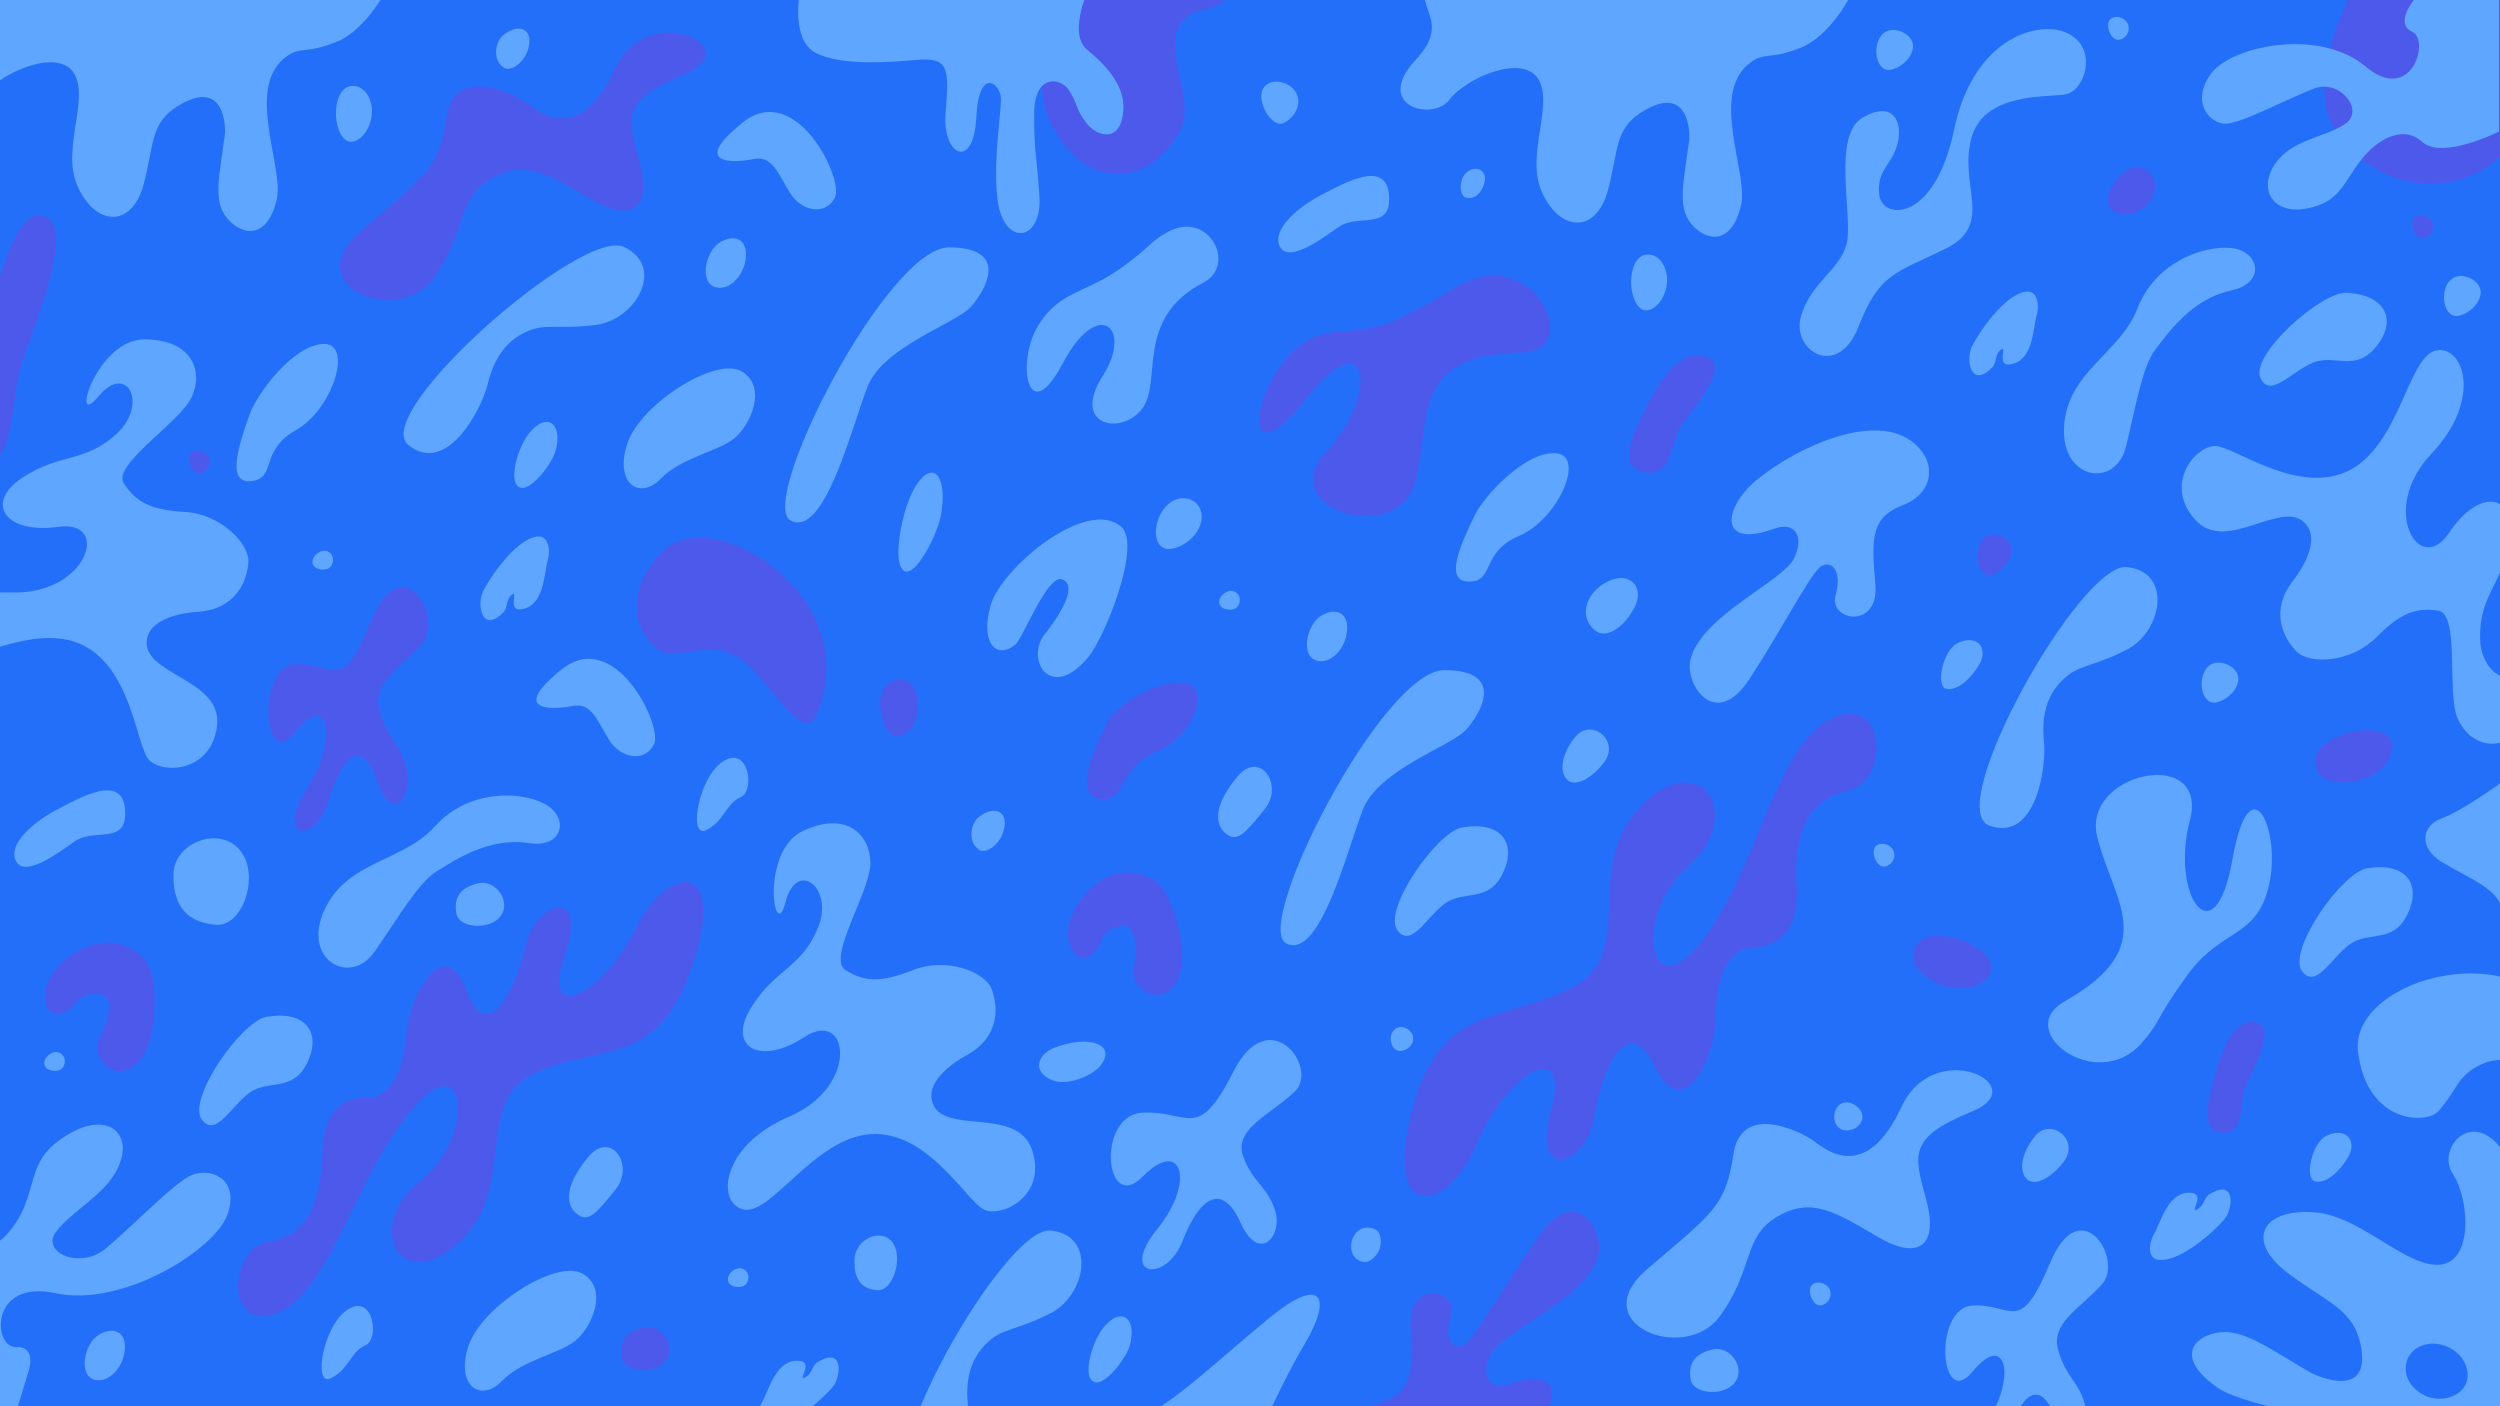 <svg width="1920" height="1080" viewBox="0 0 1920 1080" fill="none" xmlns="http://www.w3.org/2000/svg">
<g clip-path="url(#clip0_772_3256)">
<rect width="1920" height="1080" fill="#246FF9"/>
<path d="M1140.26 139.5C1138.77 146.53 1133.88 152.965 1126.76 152C1120.04 151.09 1120.3 136.892 1126.76 132C1134.12 126.43 1142.01 131.231 1140.26 139.5Z" fill="#5EA6FF"/>
<path d="M1033.77 489C1031.25 499.689 1021.72 509.711 1011.77 507.5C998.361 504.521 1003.23 479.114 1015.27 472.5C1028.01 465.501 1037.69 472.354 1033.77 489Z" fill="#5EA6FF"/>
<path d="M572.046 202.222C569.528 212.911 559.999 222.933 550.046 220.722C536.636 217.743 541.506 192.336 553.546 185.722C566.286 178.723 575.966 185.576 572.046 202.222Z" fill="#5EA6FF"/>
<path d="M95.046 1041.22C92.528 1051.91 82.999 1061.93 73.046 1059.72C59.636 1056.74 64.506 1031.34 76.546 1024.72C89.286 1017.72 98.966 1024.58 95.046 1041.22Z" fill="#5EA6FF"/>
<path d="M920.746 405.609C916.024 415.519 905.121 421.388 898.13 421.598C883.947 422.025 885.263 398.993 895.999 388.318C909.626 374.768 929.521 387.188 920.746 405.609Z" fill="#5EA6FF"/>
<path d="M1060.26 956.5C1059.54 962.558 1052.73 970.337 1046.76 969.114C1032.3 966.156 1036.31 943.128 1049.76 942.883C1058.38 942.725 1061.3 947.66 1060.26 956.5Z" fill="#5EA6FF"/>
<path d="M1046.82 621.498C1034.81 652.002 1013.75 737.996 987.744 724.5C961.734 711.004 1061.75 514.657 1109.26 514.657C1156.77 514.658 1137.25 548.165 1125.75 560.661C1114.26 573.157 1058.83 590.994 1046.82 621.498Z" fill="#5EA6FF"/>
<path d="M666.326 296.841C654.317 327.345 633.257 413.339 607.247 399.843C581.238 386.347 681.254 190 728.762 190C776.269 190 756.756 223.508 745.259 236.004C733.762 248.5 678.335 266.337 666.326 296.841Z" fill="#5EA6FF"/>
<path d="M971.258 621.502C956.259 640.001 950.257 647.402 941.258 640.002C932.26 632.602 932.757 617.502 950.258 596.502C967.76 575.501 986.258 603.003 971.258 621.502Z" fill="#5EA6FF"/>
<path d="M472.762 913.557C457.763 932.056 451.761 939.457 442.762 932.057C433.764 924.657 434.261 909.558 451.762 888.557C469.264 867.557 487.762 895.058 472.762 913.557Z" fill="#5EA6FF"/>
<path d="M568.839 612.214C557.839 616.718 555.873 631.214 542.135 637.635C528.396 644.055 536.404 596.013 555.872 584.362C575.34 572.712 579.84 607.709 568.839 612.214Z" fill="#5EA6FF"/>
<path d="M280.582 1033.21C269.581 1037.72 267.615 1052.21 253.877 1058.63C240.138 1065.06 248.146 1017.01 267.614 1005.36C287.082 993.712 291.582 1028.71 280.582 1033.21Z" fill="#5EA6FF"/>
<path d="M509.918 1046.36C500.775 1055.3 479.246 1053.5 477.418 1042.36C475.591 1031.21 479.508 1022.92 494.014 1019.42C508.52 1015.92 521.174 1035.35 509.918 1046.36Z" fill="#4C59EA"/>
<path d="M1330.92 1063.36C1321.78 1072.3 1300.25 1070.5 1298.42 1059.36C1296.59 1048.21 1300.51 1039.92 1315.01 1036.42C1329.52 1032.92 1342.17 1052.35 1330.92 1063.36Z" fill="#5EA6FF"/>
<path d="M382.918 705.357C373.775 714.298 352.246 712.5 350.418 701.357C348.591 690.214 352.508 681.916 367.014 678.416C381.52 674.915 394.174 694.351 382.918 705.357Z" fill="#5EA6FF"/>
<path d="M686.836 956.533C692.928 968.711 685.148 991.68 673.846 990.886C662.543 990.091 655.607 983.758 656.287 967.105C656.967 950.452 679.336 941.541 686.836 956.533Z" fill="#5EA6FF"/>
<path d="M186.813 656.579C198.262 676.16 185.683 712.071 165.599 710.215C145.514 708.36 132.879 697.977 133.202 671.678C133.525 645.379 172.719 632.473 186.813 656.579Z" fill="#5EA6FF"/>
<path d="M669.246 870.983C625.746 873.483 593.238 932.483 571.748 928.983C550.258 925.483 552.238 880.559 606.246 857.483C660.253 834.406 652.258 773.983 617.746 796.483C583.233 818.983 558.258 804 576.746 773.983C595.233 743.965 615.733 743.484 628.246 712.483C640.758 681.481 611.758 659.482 603.246 692.982C594.733 726.482 583.258 653.5 616.981 637.998C650.705 622.495 668.481 641.499 668.481 662.999C668.481 684.499 634.758 735.983 649.246 744.983C663.733 753.983 676.234 754.983 701.246 744.983C726.258 734.983 756.734 745.983 761.746 759.983C766.758 773.983 767.758 796.483 742.246 810.483C742.246 810.483 711.027 826.477 715.758 845.483C722.625 873.071 781.246 848.483 792.746 883.483C804.246 918.483 769.246 935.483 755.746 928.983C742.246 922.483 712.746 868.483 669.246 870.983Z" fill="#5EA6FF"/>
<path d="M60.023 493.886C19.538 477.777 -34.848 517.525 -52.849 505.275C-70.85 493.025 -50.079 453.142 8.622 455.038C67.322 456.934 85.598 398.788 44.812 404.605C4.026 410.421 -12.284 386.291 17.153 366.892C46.59 347.493 65.374 355.716 89.811 332.902C114.247 310.087 97.253 277.897 75.387 304.666C53.521 331.435 73.948 260.436 111.063 260.63C148.178 260.823 156.264 285.557 147.183 305.044C138.101 324.532 85.787 356.953 95.117 371.23C104.448 385.508 115.356 391.694 142.251 393.195C169.146 394.696 192.123 417.54 190.753 432.346C189.382 447.153 180.784 467.97 151.747 469.883C151.747 469.883 116.693 471.194 112.954 490.419C107.525 518.327 171.045 520.8 166.685 557.382C162.325 593.964 123.42 594.59 113.929 582.995C104.438 571.401 100.508 509.994 60.023 493.886Z" fill="#5EA6FF"/>
<path d="M1804.02 361.339C1842.93 341.736 1849.28 274.673 1870.39 269.332C1891.49 263.992 1907.55 305.994 1867.19 348.655C1826.82 391.316 1858.2 443.569 1880.91 409.194C1903.62 374.819 1932.49 378.627 1927.48 413.522C1922.46 448.417 1903.84 457.016 1904.7 490.436C1905.56 523.856 1940.92 532.499 1935.4 498.378C1929.88 464.257 1969.44 526.647 1944.67 554.288C1919.9 581.929 1896.03 571.568 1887.48 551.844C1878.92 532.119 1889.38 471.468 1872.5 468.976C1855.63 466.484 1843.76 470.54 1824.8 489.667C1805.83 508.794 1773.49 510.829 1763.32 499.979C1753.16 489.13 1743.28 468.886 1761.12 445.89C1761.12 445.89 1783.4 418.794 1771.49 403.241C1754.21 380.663 1710.22 426.547 1685.74 399.013C1661.26 371.479 1686.61 341.956 1701.58 342.547C1716.55 343.139 1765.1 380.941 1804.02 361.339Z" fill="#5EA6FF"/>
<path d="M908.236 953.005C895.683 985.505 858.738 981.005 888.689 944.005C918.639 907.005 907.235 873.505 877.736 903.505C848.236 933.505 841.758 856.001 877.743 854.501C913.728 853.001 919.697 877.507 947.258 823C974.819 768.493 1013.63 820.372 994.258 838.497C974.886 856.622 947.346 867.252 954.758 887.998C962.169 908.743 972.932 910.272 979.241 929.505C985.549 948.738 967.246 971.005 952.741 939.005C938.236 907.005 920.789 920.505 908.236 953.005Z" fill="#5EA6FF"/>
<path d="M1541.07 1104.46C1530.35 1138.05 1498.8 1133.4 1524.38 1095.15C1549.96 1056.9 1540.22 1022.27 1515.02 1053.29C1489.83 1084.3 1484.29 1004.18 1515.03 1002.63C1545.76 1001.08 1550.86 1026.41 1574.4 970.063C1597.94 913.716 1631.09 967.346 1614.54 986.083C1598 1004.82 1574.48 1015.81 1580.81 1037.25C1587.14 1058.7 1596.33 1060.28 1601.72 1080.16C1607.11 1100.04 1591.47 1123.06 1579.08 1089.98C1566.69 1056.9 1551.79 1070.86 1541.07 1104.46Z" fill="#5EA6FF"/>
<path d="M252.319 614.837C241.769 649.357 210.719 644.577 235.891 605.277C261.062 565.978 251.478 530.396 226.685 562.26C201.893 594.125 196.448 511.804 226.691 510.21C256.934 508.617 261.951 534.646 285.114 476.751C308.278 418.856 340.896 473.96 324.615 493.212C308.334 512.463 285.189 523.754 291.418 545.789C297.646 567.824 306.692 569.448 311.994 589.876C317.295 610.304 301.913 633.955 289.722 599.967C277.532 565.978 262.869 580.317 252.319 614.837Z" fill="#4C59EA"/>
<path d="M1083.77 854.997C1062.78 939.494 1111.76 932 1134.26 878C1156.76 824 1206.78 795 1191.28 852.5C1175.78 910 1218.82 893.857 1224.28 858.5C1229.75 823.143 1249.35 774.717 1270.78 819C1292.21 863.283 1317.78 814 1317.78 778.503C1317.78 743.006 1332.26 727.5 1346.28 727.5C1360.3 727.5 1381.93 719.5 1379.76 682C1377.59 644.5 1385.28 615.006 1418.28 607.526C1451.28 600.045 1448.78 535.041 1409.28 550.522C1369.78 566.003 1354.26 643.879 1322.76 698.969C1268.87 793.217 1249.26 707.224 1295.76 665.997C1342.26 624.77 1304.26 572.155 1259.26 619.997C1214.26 667.839 1259.26 732.5 1206.27 758.997C1153.27 785.494 1104.76 770.5 1083.77 854.997Z" fill="#4C59EA"/>
<path d="M532.447 739.464C558.199 659.517 512.683 663.161 487.891 713.59C463.099 764.018 414.979 788.326 433.619 734.011C452.258 679.695 411.536 692.116 403.805 725.812C396.074 759.507 374.365 804.773 358.109 760.502C341.852 716.232 314.606 761.887 311.878 796.118C309.15 830.348 294.671 844.243 281.81 843.217C268.948 842.192 248.486 848.325 247.597 884.646C246.707 920.967 237.384 948.846 206.534 953.647C175.684 958.448 172.981 1021.32 210.41 1009.28C247.838 997.235 268.061 923.272 301.195 872.45C357.881 785.505 369.261 869.865 323.432 906.221C277.603 942.577 308.422 996.094 353.382 953.249C398.342 910.404 362.029 844.759 412.683 823.082C463.338 801.405 506.695 819.412 532.447 739.464Z" fill="#4C59EA"/>
<path d="M1085.26 796.5C1086.07 801.713 1081.92 805.909 1076.76 807C1067.73 808.909 1064.73 793.367 1072.76 789.5C1077.8 787.073 1084.39 790.973 1085.26 796.5Z" fill="#5EA6FF"/>
<path d="M1073.26 714.524C1084.11 728.698 1095.77 703.527 1110.26 693.5C1124.76 683.473 1143.28 693.526 1154.27 670.5C1165.26 647.474 1152.76 630.247 1122.77 635.526C1103.56 638.908 1061.41 699.031 1073.26 714.524Z" fill="#5EA6FF"/>
<path d="M1768.07 745.956C1778.91 760.129 1790.58 734.958 1805.07 724.932C1819.56 714.905 1838.09 724.958 1849.07 701.932C1860.06 678.906 1847.57 661.678 1817.57 666.958C1798.36 670.34 1756.21 730.462 1768.07 745.956Z" fill="#5EA6FF"/>
<path d="M155.067 859.956C165.911 874.129 177.576 848.958 192.069 838.932C206.562 828.905 225.087 838.958 236.075 815.932C247.062 792.906 234.566 775.678 204.575 780.958C185.362 784.34 143.214 844.462 155.067 859.956Z" fill="#5EA6FF"/>
<path d="M1735.99 290.273C1743.27 306.567 1760.43 284.769 1776.84 278.36C1793.26 271.951 1808.96 286.009 1824.97 266.142C1840.98 246.275 1832.8 226.628 1802.4 224.84C1782.92 223.695 1728.03 272.461 1735.99 290.273Z" fill="#5EA6FF"/>
<path d="M1232.26 585.002C1223.53 597.043 1209.76 605.5 1203.26 598.502C1196.76 591.505 1200.34 577.607 1209.76 566.002C1221.9 551.046 1244.21 568.524 1232.26 585.002Z" fill="#5EA6FF"/>
<path d="M1585.3 891.68C1576.57 903.721 1562.8 912.178 1556.3 905.18C1549.8 898.182 1553.38 884.284 1562.8 872.68C1574.95 857.723 1597.25 875.201 1585.3 891.68Z" fill="#5EA6FF"/>
<path d="M907.428 742.785C900.797 777.592 867.694 763.315 870.757 744.288C873.821 725.26 871.813 709.232 860.55 711.24C849.287 713.249 847.099 719.252 844.58 724.759C838.388 738.301 825.181 742.293 820.458 721.26C815.734 700.227 848.282 654.659 884.928 675.194C901.717 684.602 910.386 727.263 907.428 742.785Z" fill="#4C59EA"/>
<path d="M111.806 807.219C95.262 838.552 67.799 815.197 76.306 797.904C84.814 780.611 87.593 764.698 76.236 763.316C64.879 761.934 61.027 767.032 57.005 771.56C47.114 782.691 33.318 782.636 34.968 761.142C36.618 739.648 81.095 705.624 110.11 736.001C123.404 749.918 119.185 793.246 111.806 807.219Z" fill="#4C59EA"/>
<path d="M835.771 504.711C806.701 539.716 787.08 506.336 802.477 486.903C817.874 467.469 826.803 448.662 815.544 444.904C804.286 441.147 785.579 490.404 779.686 495.163C765.195 506.864 752.662 493.736 760.765 465.027C768.867 436.318 834.304 381.561 861.054 404.496C877.085 418.241 848.735 489.101 835.771 504.711Z" fill="#5EA6FF"/>
<path d="M769.753 640.999C766.743 648.63 757.312 656.358 751.753 652.499C742.949 646.387 745.459 632.468 751.753 627.499C764.707 617.272 776.449 624.025 769.753 640.999Z" fill="#5EA6FF"/>
<path d="M404.7 40.323C401.69 47.954 392.259 55.682 386.7 51.823C377.896 45.712 380.407 31.793 386.7 26.823C399.654 16.596 411.396 23.35 404.7 40.323Z" fill="#5EA6FF"/>
<path d="M845.136 818.413C839.149 826.081 820.393 833.847 809.337 829.969C791.827 823.828 796.82 809.84 809.337 804.847C835.099 794.57 858.453 801.356 845.136 818.413Z" fill="#5EA6FF"/>
<path d="M704.423 536.108C706.913 553.141 698.414 565.108 688.423 565.108C678.431 565.108 671.931 538.603 678.923 528.608C685.915 518.613 701.933 519.075 704.423 536.108Z" fill="#4C59EA"/>
<path d="M626.871 549.164C616.078 574.028 585.357 513.665 564.875 503.664C544.392 493.663 537.375 501.663 513.388 501.663C500.526 501.663 469.374 467.665 506.871 425.163C544.368 382.662 666.371 458.166 626.871 549.164Z" fill="#4C59EA"/>
<path d="M1983.35 800.128C1994.8 824.695 1929.25 807.652 1908.18 816.348C1887.11 825.044 1888.44 835.602 1872.53 853.554C1864 863.18 1817.89 863.944 1810.96 807.692C1804.02 751.44 1941.44 710.211 1983.35 800.128Z" fill="#5EA6FF"/>
<path d="M887.758 577.5C858.758 588.999 864.763 617.005 844.263 613.505C823.763 610.004 841.073 573.186 850.758 554.5C857.755 541 886.258 522.999 908.758 524.5C931.258 526.001 916.758 566.001 887.758 577.5Z" fill="#4C59EA"/>
<path d="M1166.76 411.5C1136.76 424.235 1148.26 446.667 1128.17 446.667C1108.08 446.667 1122.74 416.194 1132.76 395.5C1139.99 380.549 1171.6 346.436 1194.88 348.098C1218.15 349.76 1196.75 398.765 1166.76 411.5Z" fill="#5EA6FF"/>
<path d="M227.337 330.274C198.936 346.251 212.843 367.273 192.878 369.496C172.912 371.719 184.11 339.811 191.775 318.135C197.313 302.475 224.954 265.073 248.267 264.15C271.58 263.226 255.739 314.298 227.337 330.274Z" fill="#5EA6FF"/>
<path d="M431.257 514.186C472.254 481.187 509.258 557.687 502.257 571.687C495.256 585.687 476.758 582.687 467.758 568.187C458.758 553.688 454.258 539.187 439.761 542.186C425.265 545.185 390.259 547.186 431.257 514.186Z" fill="#5EA6FF"/>
<path d="M570.257 94.186C611.254 61.187 648.258 137.687 641.257 151.687C634.256 165.687 615.758 162.687 606.758 148.187C597.758 133.688 593.258 119.187 578.761 122.186C564.265 125.185 529.259 127.186 570.257 94.186Z" fill="#5EA6FF"/>
<path d="M722.419 396.765C719.436 412.271 698.623 452.583 691.377 434.365C687.127 423.678 693.155 389.24 703.413 373.058C716.828 351.898 728.303 366.178 722.419 396.765Z" fill="#5EA6FF"/>
<path d="M867.607 1033.53C864.698 1043.88 844.407 1070.78 837.343 1058.62C833.199 1051.49 839.076 1028.51 849.077 1017.71C862.156 1003.59 873.344 1013.12 867.607 1033.53Z" fill="#5EA6FF"/>
<path d="M426.607 346.531C423.698 356.878 403.407 383.778 396.343 371.621C392.199 364.49 398.076 341.51 408.077 330.712C421.156 316.592 432.344 326.121 426.607 346.531Z" fill="#5EA6FF"/>
<path d="M951.26 464.5C949.65 467.91 945.973 468.658 942.26 468C933.616 466.468 935.176 457.7 942.26 454.5C948.509 451.677 954.445 457.752 951.26 464.5Z" fill="#5EA6FF"/>
<path d="M48.912 818.709C47.302 822.119 43.626 822.867 39.912 822.209C31.269 820.677 32.828 811.909 39.912 808.709C46.162 805.886 52.098 811.961 48.912 818.709Z" fill="#5EA6FF"/>
<path d="M573.912 984.709C572.302 988.119 568.626 988.867 564.912 988.209C556.269 986.677 557.828 977.909 564.912 974.709C571.162 971.886 577.098 977.961 573.912 984.709Z" fill="#5EA6FF"/>
<path d="M254.912 433.709C253.302 437.119 249.626 437.867 245.912 437.209C237.269 435.677 238.828 426.909 245.912 423.709C252.162 420.886 258.098 426.961 254.912 433.709Z" fill="#5EA6FF"/>
<path d="M1254.76 467.504C1245.69 483.755 1232.68 490.784 1224.76 484.004C1210.9 472.137 1219.46 451.642 1238.76 445.004C1252.48 440.288 1263.64 451.602 1254.76 467.504Z" fill="#5EA6FF"/>
<path d="M1298.21 507.001C1294 526.001 1317.39 561.021 1343.23 522.001C1364.76 489.501 1389.23 443.001 1397.25 436.001C1405.26 429.001 1415.47 437 1409.76 457C1404.04 477 1443.76 484 1440.27 448C1436.79 412 1437.76 397 1461.26 388C1484.76 379 1487.75 356.089 1470.76 341C1441.26 314.805 1379.73 343.454 1349.25 368.501C1323.66 389.528 1319.01 421.944 1362.73 406.001C1378.23 400.35 1386.23 411.501 1377.73 429.001C1369.23 446.501 1305.65 473.44 1298.21 507.001Z" fill="#5EA6FF"/>
<path d="M1227.49 964.17C1232.38 945.331 1210.24 909.503 1183.03 947.58C1160.37 979.295 1134.25 1024.9 1126 1031.61C1117.74 1038.32 1107.82 1029.96 1114.24 1010.18C1120.66 990.393 1081.22 981.986 1083.43 1018.09C1085.63 1054.19 1084.13 1069.14 1060.32 1077.3C1036.52 1085.46 1032.71 1108.25 1049.16 1123.94C1077.71 1151.16 1140.22 1124.72 1171.57 1100.77C1197.89 1080.67 1203.68 1048.43 1159.43 1062.81C1143.74 1067.91 1136.14 1056.48 1145.25 1039.3C1154.37 1022.11 1218.86 997.445 1227.49 964.17Z" fill="#4C59EA"/>
<path d="M1520.26 509.999C1514.14 520.806 1503.26 530.999 1494.76 528.999C1486.26 526.998 1492.21 499.405 1503.26 493.999C1518.22 486.674 1527.31 497.537 1520.26 509.999Z" fill="#5EA6FF"/>
<path d="M1803.53 888.371C1797.41 899.178 1786.53 909.371 1778.03 907.371C1769.53 905.37 1775.48 877.777 1786.53 872.371C1801.49 865.046 1810.58 875.909 1803.53 888.371Z" fill="#5EA6FF"/>
<path d="M1544.77 421.499C1545.33 430.478 1535.68 441.489 1527.77 441.499C1515.88 441.513 1515.89 413.994 1527.77 410.999C1535.34 409.091 1544.29 413.71 1544.77 421.499Z" fill="#4C59EA"/>
<path d="M1633.26 435.511C1597.77 432.02 1491.77 621.016 1527.76 634.005C1563.76 646.995 1571.76 588.995 1569.76 569.495C1567.76 549.995 1571.76 534.005 1584.26 521.995C1596.76 509.984 1605.76 513.021 1633.26 499.011C1660.76 485 1668.75 439.001 1633.26 435.511Z" fill="#5EA6FF"/>
<path d="M806.851 945.048C771.358 941.557 665.357 1130.55 701.353 1143.54C737.349 1156.53 745.35 1098.53 743.35 1079.03C741.35 1059.53 745.353 1043.54 757.85 1031.53C770.346 1019.52 779.354 1022.56 806.851 1008.55C834.348 994.537 842.344 948.538 806.851 945.048Z" fill="#5EA6FF"/>
<path d="M479.096 189.597C446.786 174.495 283.937 317.448 313.56 341.675C343.182 365.902 370.026 313.87 374.629 294.815C379.232 275.761 388.328 262.015 404.109 254.847C419.89 247.679 427.374 253.541 457.966 249.478C488.557 245.416 511.405 204.699 479.096 189.597Z" fill="#5EA6FF"/>
<path d="M569.724 285.318C549.726 273.319 491.731 310.321 481.732 340.821C471.733 371.32 491.224 384.318 507.224 367.822C523.224 351.326 551.224 346.826 563.724 336.822C576.224 326.818 589.722 297.317 569.724 285.318Z" fill="#5EA6FF"/>
<path d="M447.724 978.318C427.726 966.319 369.731 1003.32 359.732 1033.82C349.733 1064.32 369.224 1077.32 385.224 1060.82C401.224 1044.33 429.224 1039.83 441.724 1029.82C454.224 1019.82 467.722 990.317 447.724 978.318Z" fill="#5EA6FF"/>
<path d="M1320.76 1011C1294.26 1047.5 1215.76 1017 1265.26 974.501C1314.76 932 1325.26 927 1331.26 886.501C1337.26 846.002 1383.76 869 1394.76 877.5C1405.76 886 1434.75 905.242 1460.25 850.242C1485.75 795.242 1563.07 833.903 1514.26 853.742C1465.44 873.581 1469.76 886.501 1479.26 921.001C1488.76 955.501 1474.76 969.001 1442.26 950.001C1409.75 931.001 1391.26 918.779 1364.76 934.501C1338.25 950.223 1347.26 974.501 1320.76 1011Z" fill="#5EA6FF"/>
<path d="M332.531 214.058C306.034 250.558 227.532 220.059 277.031 177.558C326.529 135.057 337.029 130.057 343.031 89.558C349.032 49.059 395.529 72.057 406.529 80.557C417.529 89.057 446.525 108.299 472.025 53.298C497.525 -1.702 574.839 36.959 526.028 56.799C477.216 76.638 481.528 89.558 491.028 124.058C500.528 158.558 486.531 172.058 454.028 153.058C421.525 134.058 403.031 121.836 376.528 137.558C350.025 153.28 359.028 177.558 332.531 214.058Z" fill="#4C59EA"/>
<path d="M1430.26 859C1429.22 866.363 1418.8 870.829 1412.76 866.5C1406.71 862.166 1407.6 850.83 1414.26 847.5C1421.14 844.056 1431.33 851.379 1430.26 859Z" fill="#5EA6FF"/>
<path d="M1086.75 370.511C1073.74 419.521 977.561 391.186 1018.26 347.5C1058.96 303.814 1051.76 244.5 1003.76 305.5C955.756 366.5 959.753 308 987.759 275.5C1015.77 243 1035.26 263.511 1075.76 244C1116.25 224.489 1110.26 222.166 1132.63 214.178C1180.74 197.004 1214.73 269.707 1168.63 270.679C1082.25 272.502 1099.76 321.5 1086.75 370.511Z" fill="#4C59EA"/>
<path d="M1610.58 642.331C1598.85 592.998 1696.99 572.455 1681.81 630.197C1666.62 687.939 1701.02 736.79 1714.45 660.338C1727.88 583.886 1752.04 637.315 1742.74 679.198C1733.44 721.081 1706.56 712.237 1680.12 748.585C1653.67 784.933 1660.05 784.144 1644.12 801.767C1609.87 839.658 1545.52 791.689 1585.67 769.023C1660.91 726.547 1622.31 691.663 1610.58 642.331Z" fill="#5EA6FF"/>
<path d="M876.751 314.49C860.08 335 822.919 326.304 846.749 288.985C870.578 251.666 843.392 227.684 816.247 278.983C789.103 330.282 780.599 278.54 796.749 250.985C812.9 223.43 833.935 225.173 860.08 206.456C886.225 187.739 881.826 186.504 896.556 178.309C928.226 160.689 950.257 203.5 924.251 216.997C870.516 244.886 893.422 293.981 876.751 314.49Z" fill="#5EA6FF"/>
<path d="M1288.65 330.82C1283.86 340.797 1282.71 367.252 1261.96 362.415C1240.35 357.378 1255.79 329.563 1265.06 311.419C1275.11 291.761 1290.51 267.074 1310.99 274.281C1331.47 281.487 1293.43 320.842 1288.65 330.82Z" fill="#4C59EA"/>
<path d="M14.648 285.779C9.862 306.621 8.709 361.882 -12.041 351.778C-33.648 341.256 -18.21 283.154 -8.938 245.253C1.107 204.189 16.506 152.622 36.988 167.675C57.471 182.728 19.433 264.937 14.648 285.779Z" fill="#4C59EA"/>
<path d="M1723.05 838.448C1720.62 847.931 1723.34 871.656 1706.15 869.897C1688.26 868.065 1696.72 841.37 1701.6 824.055C1706.89 805.294 1715.75 781.393 1733.05 785.297C1750.35 789.202 1725.49 828.965 1723.05 838.448Z" fill="#4C59EA"/>
<path d="M1027.75 174.503C1011.76 186.002 988.758 202.002 982.759 189.002C976.761 176.002 997.28 158.817 1014.25 150.003C1032.82 140.363 1064.76 122.002 1066.76 150.002C1068.76 178.002 1043.06 163.502 1027.75 174.503Z" fill="#5EA6FF"/>
<path d="M57.06 646.375C41.065 657.874 18.064 673.874 12.066 660.874C6.067 647.874 26.587 630.689 43.56 621.875C62.122 612.235 94.064 593.874 96.064 621.874C98.064 649.874 72.363 635.374 57.06 646.375Z" fill="#5EA6FF"/>
<path d="M995.257 70.999C1000.22 79.563 994.683 90.219 985.757 94.499C976.473 98.951 963.606 75.998 970.757 66.999C976.788 59.409 990.395 62.612 995.257 70.999Z" fill="#5EA6FF"/>
<path d="M1280.26 217C1279.59 226.277 1274.26 235.5 1266.76 238C1258.16 240.865 1253.4 228.538 1252.76 219.5C1252.05 209.506 1255.25 195.82 1265.26 195.5C1275.49 195.173 1281 206.789 1280.26 217Z" fill="#5EA6FF"/>
<path d="M285.598 87.507C284.928 96.784 279.594 106.007 272.094 108.507C263.499 111.372 258.733 99.044 258.094 90.007C257.387 80.012 260.584 66.327 270.598 66.007C280.831 65.68 286.336 77.296 285.598 87.507Z" fill="#5EA6FF"/>
<path d="M1383.25 242.508C1375.21 269.008 1411.26 292.008 1427.27 251.008C1443.27 210.009 1455.56 209.819 1493.76 191.236C1531.96 172.654 1504.58 143.435 1513.77 107.003C1522.96 70.571 1571.79 75 1586.27 72.5C1600.76 70 1611.35 38.952 1589.76 26.504C1568.17 14.056 1515.73 27.375 1500.76 99.506C1485.78 171.637 1445.28 169.007 1443.27 149.508C1441.26 130.009 1452.76 127.509 1457.26 110.509C1461.76 93.509 1453.76 76.509 1430.26 90.509C1406.76 104.509 1423.28 166.508 1418.26 187.008C1413.23 207.508 1391.3 216.008 1383.25 242.508Z" fill="#5EA6FF"/>
<path d="M1718.76 524C1716.36 533.161 1707.58 538.526 1701.76 539.5C1690.36 541.41 1686.88 519.818 1696.26 511.5C1704.2 504.462 1721.73 512.701 1718.76 524Z" fill="#5EA6FF"/>
<path d="M1904.9 227.107C1902.5 236.267 1893.72 241.633 1887.9 242.607C1876.5 244.516 1873.02 222.925 1882.4 214.607C1890.34 207.569 1907.87 215.808 1904.9 227.107Z" fill="#5EA6FF"/>
<path d="M1468.9 38.107C1466.5 47.267 1457.72 52.633 1451.9 53.607C1440.5 55.516 1437.02 33.925 1446.4 25.607C1454.34 18.569 1471.87 26.808 1468.9 38.107Z" fill="#5EA6FF"/>
<path d="M1837.26 574.004C1836.2 588.731 1819.98 598.003 1808.76 600C1795.76 602.313 1780.45 600.525 1778.26 587.504C1776.21 575.367 1787.74 568.331 1799.26 564.004C1813.62 558.609 1838.36 558.698 1837.26 574.004Z" fill="#4C59EA"/>
<path d="M1527.08 749.703C1518.07 761.401 1499.43 760.189 1488.97 755.662C1476.85 750.419 1465.07 740.484 1470.42 728.414C1475.41 717.163 1488.91 717.651 1500.9 720.398C1515.86 723.824 1536.44 737.545 1527.08 749.703Z" fill="#4C59EA"/>
<path d="M1632.75 343.012C1624.75 375.512 1582.39 368.828 1585.24 327.01C1588.09 285.191 1628.24 271.496 1641.76 236.5C1655.27 201.503 1692.27 188.178 1713.76 190.513C1735.26 192.848 1740.48 217.323 1713.76 223.012C1683.26 229.507 1665.24 255.517 1655.26 268.512C1645.28 281.507 1640.74 310.512 1632.75 343.012Z" fill="#5EA6FF"/>
<path d="M287.83 730.703C268.762 758.209 231.574 736.846 249.161 698.798C266.749 660.751 309.145 662.289 334.26 634.42C359.374 606.551 398.689 607.308 417.936 617.161C437.184 627.014 433.323 651.741 406.337 647.52C375.524 642.7 349.412 660.567 335.451 669.144C321.49 677.721 306.897 703.197 287.83 730.703Z" fill="#5EA6FF"/>
<path d="M1652.76 151.498C1647.07 162.079 1636.44 165.285 1629.76 164.498C1612.07 162.415 1617.87 141.089 1633.26 130.998C1646.03 122.626 1660.76 136.618 1652.76 151.498Z" fill="#4C59EA"/>
<path d="M1514.26 266.5C1509.76 276 1513.41 298.751 1529.74 282.489C1534.25 278 1531.26 273 1536.76 268.5C1542.26 264 1531.12 284.565 1547.26 279C1561.76 274 1561.39 251.175 1564.24 241.989C1566.26 235.5 1565.26 222.601 1555.76 224C1538.77 226.5 1518.76 257 1514.26 266.5Z" fill="#5EA6FF"/>
<path d="M370.778 454.605C366.277 464.105 369.93 486.856 386.26 470.595C390.768 466.105 387.779 461.105 393.279 456.605C398.779 452.105 387.639 472.671 403.779 467.105C418.279 462.105 417.91 439.28 420.76 430.095C422.774 423.605 421.779 410.706 412.274 412.105C395.288 414.605 375.278 445.105 370.778 454.605Z" fill="#5EA6FF"/>
<path d="M1708.51 936.14C1715.14 927.98 1716.99 905.013 1697.27 916.932C1691.82 920.222 1693.54 925.789 1687.13 928.855C1680.72 931.92 1696.42 914.588 1679.42 916.162C1664.15 917.576 1659.09 939.836 1654.14 948.082C1650.64 953.907 1648.54 966.674 1658.11 967.572C1675.2 969.176 1701.88 944.3 1708.51 936.14Z" fill="#5EA6FF"/>
<path d="M639.509 1065.14C646.136 1056.98 647.991 1034.01 628.266 1045.93C622.821 1049.22 624.538 1054.79 618.127 1057.85C611.715 1060.92 627.419 1043.59 610.42 1045.16C595.147 1046.58 590.086 1068.84 585.136 1077.08C581.639 1082.91 579.543 1095.67 589.108 1096.57C606.202 1098.18 632.882 1073.3 639.509 1065.14Z" fill="#5EA6FF"/>
<path d="M1868.26 172C1869.54 176.927 1866.27 182.077 1861.26 183C1854.52 184.243 1849.29 169.878 1855.26 166.5C1860.06 163.783 1866.87 166.666 1868.26 172Z" fill="#4C59EA"/>
<path d="M160.611 352.539C161.896 357.466 158.618 362.616 153.611 363.539C146.868 364.782 141.645 350.417 147.611 347.039C152.408 344.322 159.22 347.205 160.611 352.539Z" fill="#4C59EA"/>
<path d="M1454.61 654.539C1455.9 659.466 1452.62 664.616 1447.61 665.539C1440.87 666.782 1435.64 652.417 1441.61 649.039C1446.41 646.322 1453.22 649.205 1454.61 654.539Z" fill="#5EA6FF"/>
<path d="M1405.61 991.539C1406.9 996.466 1403.62 1001.62 1398.61 1002.54C1391.87 1003.78 1386.64 989.417 1392.61 986.039C1397.41 983.322 1404.22 986.205 1405.61 991.539Z" fill="#5EA6FF"/>
<path d="M1634.61 19.539C1635.9 24.466 1632.62 29.616 1627.61 30.539C1620.87 31.782 1615.64 17.417 1621.61 14.039C1626.41 11.322 1633.22 14.205 1634.61 19.539Z" fill="#5EA6FF"/>
<path d="M1875.25 661.999C1893.26 673 1913.76 680.501 1920.25 694V601.499C1920.25 601.499 1890.75 622.998 1875.25 628.499C1859.76 634 1857.25 650.998 1875.25 661.999Z" fill="#5EA6FF"/>
<path d="M975.602 1011.54C936.466 1043.48 895.855 1082.95 874.248 1088.57L946.937 1145.78C946.937 1145.78 980.011 1069 1001.93 1032.26C1023.84 995.515 1014.74 979.599 975.602 1011.54Z" fill="#5EA6FF"/>
<path d="M1113.26 76.5C1100.75 93 1057.84 82.402 1083.76 50C1089.76 42.5 1104.25 30.5 1098.25 12.5C1086.16 -23.77 1092.76 -14.5 1092.76 -14.5L1422.76 -14.5V-6C1422.76 -6 1406.76 27 1383.26 36.5C1359.76 46.001 1356.04 40.156 1345.76 47C1311.7 69.676 1342.65 132.066 1337.26 157C1331.31 184.5 1314.47 187.241 1301.26 174.5C1287.26 161 1292.76 142 1297.26 108C1298.09 101.731 1297.14 64.05 1261.76 85.5C1239.4 99.053 1243.26 115.5 1234.76 146.5C1225.6 179.924 1197.4 178.319 1183.76 146.5C1171.83 118.685 1193.64 79.903 1181.26 60.5C1168.87 41.098 1125.76 60 1113.26 76.5Z" fill="#5EA6FF"/>
<path d="M1277.26 36.5C1276.09 45.956 1269.65 52.389 1260.26 54C1248.83 55.961 1237.61 48.02 1236.26 36.5C1234.94 25.325 1243.09 15.366 1254.26 14C1266.73 12.475 1278.81 24.03 1277.26 36.5Z" fill="#5EA6FF"/>
<path d="M-11.329 72.061C-23.834 88.561 -66.746 77.962 -40.829 45.561C-34.83 38.061 -20.334 26.061 -26.334 8.061C-38.425 -28.21 -31.83 -18.939 -31.83 -18.939L298.17 -18.939V-10.439C298.17 -10.439 282.17 22.561 258.67 32.061C235.17 41.561 231.449 35.717 221.17 42.561C187.114 65.237 218.06 127.626 212.669 152.561C206.723 180.061 189.882 182.802 176.67 170.061C162.67 156.561 168.17 137.561 172.67 103.561C173.5 97.291 172.556 59.611 137.17 81.061C114.811 94.614 118.67 111.061 110.171 142.061C101.007 175.485 72.816 173.88 59.171 142.061C47.242 114.245 69.055 75.464 56.671 56.061C44.287 36.658 1.176 55.561 -11.329 72.061Z" fill="#5EA6FF"/>
<path d="M152.671 32.061C151.498 41.516 145.061 47.95 135.671 49.561C124.238 51.521 113.026 43.581 111.671 32.061C110.356 20.885 118.501 10.926 129.671 9.561C142.143 8.036 154.217 19.591 152.671 32.061Z" fill="#5EA6FF"/>
<path d="M1883.67 901.4C1870.67 881.841 1899.92 847.945 1924.88 887.592C1930.66 896.77 1937.9 915.92 1960.13 919.343C2004.94 926.242 1992.05 927.675 1992.05 927.675L1856.68 1228.63L1847.34 1224.43C1847.34 1224.43 1817.65 1193.53 1816.85 1167.4C1816.05 1141.28 1824 1140.77 1820.7 1128.01C1809.76 1085.75 1728.52 1083.14 1703.34 1065.9C1675.56 1046.89 1679.46 1030.18 1698.88 1024.42C1719.45 1018.33 1738.07 1032.73 1773.58 1053.64C1780.13 1057.49 1821.91 1075.25 1812.86 1032.38C1807.14 1005.29 1787.49 1000.68 1756.92 977.613C1723.96 952.739 1737.28 927.822 1777.84 931.102C1813.29 933.97 1846.95 973.027 1873.35 971.322C1899.75 969.617 1896.66 920.959 1883.67 901.4Z" fill="#5EA6FF"/>
<path d="M1860.34 1070.73C1850.43 1064.99 1846 1055.94 1848.08 1046.58C1850.62 1035.19 1863.94 1028.88 1877.16 1033.34C1889.97 1037.66 1897.57 1050.01 1894.49 1060.88C1891.05 1073 1873.4 1078.31 1860.34 1070.73Z" fill="#246FF9"/>
<path d="M88.933 900.049C105.747 870.357 80.909 848.42 43.702 877.108C25.945 890.799 26.873 905.182 19.619 924.421C12.177 944.162 -5.635 965.725 -28.495 960.038C-51.355 954.351 -92.095 995.032 -92.095 995.032L-42.359 1115.14L9.615 1093.62L21.105 1055.85C21.105 1055.85 29.828 1033.78 12.284 1034.55C-5.259 1035.32 -8.584 982.219 42.821 993.222C94.226 1004.22 165.898 959.637 174.983 932.063C184.069 904.49 161.01 896.72 147.448 902.336C133.887 907.952 100.686 942.805 80.958 959.092C61.23 975.378 30.395 961.629 43.515 945.373C56.635 929.117 78.406 918.639 88.933 900.049Z" fill="#5EA6FF"/>
<path d="M805.42 91C827.029 140.308 876.267 150.644 905.42 102C920.978 76.04 887.589 32.781 910.918 13.5C921.58 4.688 931.276 9.418 940.918 -0.5C949.616 -9.447 949.92 -17 949.92 -17H816.92C816.92 -17 788.395 52.152 805.42 91Z" fill="#4C59EA"/>
<path d="M1792.52 98.241C1822.5 147.658 1890.81 158.017 1931.26 109.265C1952.85 83.247 1906.52 39.892 1938.89 20.568C1953.68 11.736 1967.13 16.477 1980.51 6.537C1992.58 -2.43 1993 -10 1993 -10H1808.47C1808.47 -10 1768.9 59.306 1792.52 98.241Z" fill="#4C59EA"/>
<path d="M726.259 86C729.259 52 728.259 44 704.259 46C680.259 48 645.256 50.5 626.259 40.5C607.262 30.5 614.259 -6 614.259 -6L834.758 -5.5C834.758 -5.5 820.758 26.5 834.758 38C848.758 49.5 864.024 65.251 862.758 84.5C861.106 109.628 843.259 105.5 834.758 95C826.258 84.5 827.259 78.5 820.758 69C814.258 59.5 794.258 56.5 794.258 87.5C794.258 118.5 795.758 114.5 798.258 150.5C800.758 186.5 769.499 190.564 765.758 150.5C763.052 121.508 768.758 87.5 768.758 76C768.758 64.5 751.759 50 749.758 90.5C747.758 131 723.259 120 726.259 86Z" fill="#5EA6FF"/>
<path d="M1752.75 119.5C1730.76 140.5 1742.66 170.271 1779.75 158C1797.45 152.144 1801.25 138.5 1812.75 123.5C1824.55 108.108 1844.76 95 1860.25 109C1875.75 123 1919.26 101 1919.26 101V-29H1873.25L1852.75 1.5C1852.75 1.5 1839.25 18.557 1852.75 24.557C1866.25 30.557 1852.15 80.889 1816.75 51.057C1781.35 21.225 1713.24 35 1697.75 57C1682.26 79 1697.25 95 1709.25 95C1721.26 95 1757.25 75.5 1777.25 68C1797.25 60.5 1816.25 85 1801.25 95C1786.25 105 1766.52 106.352 1752.75 119.5Z" fill="#5EA6FF"/>
</g>
<defs>
<clipPath id="clip0_772_3256">
<rect width="1920" height="1080" fill="white"/>
</clipPath>
</defs>
</svg>
